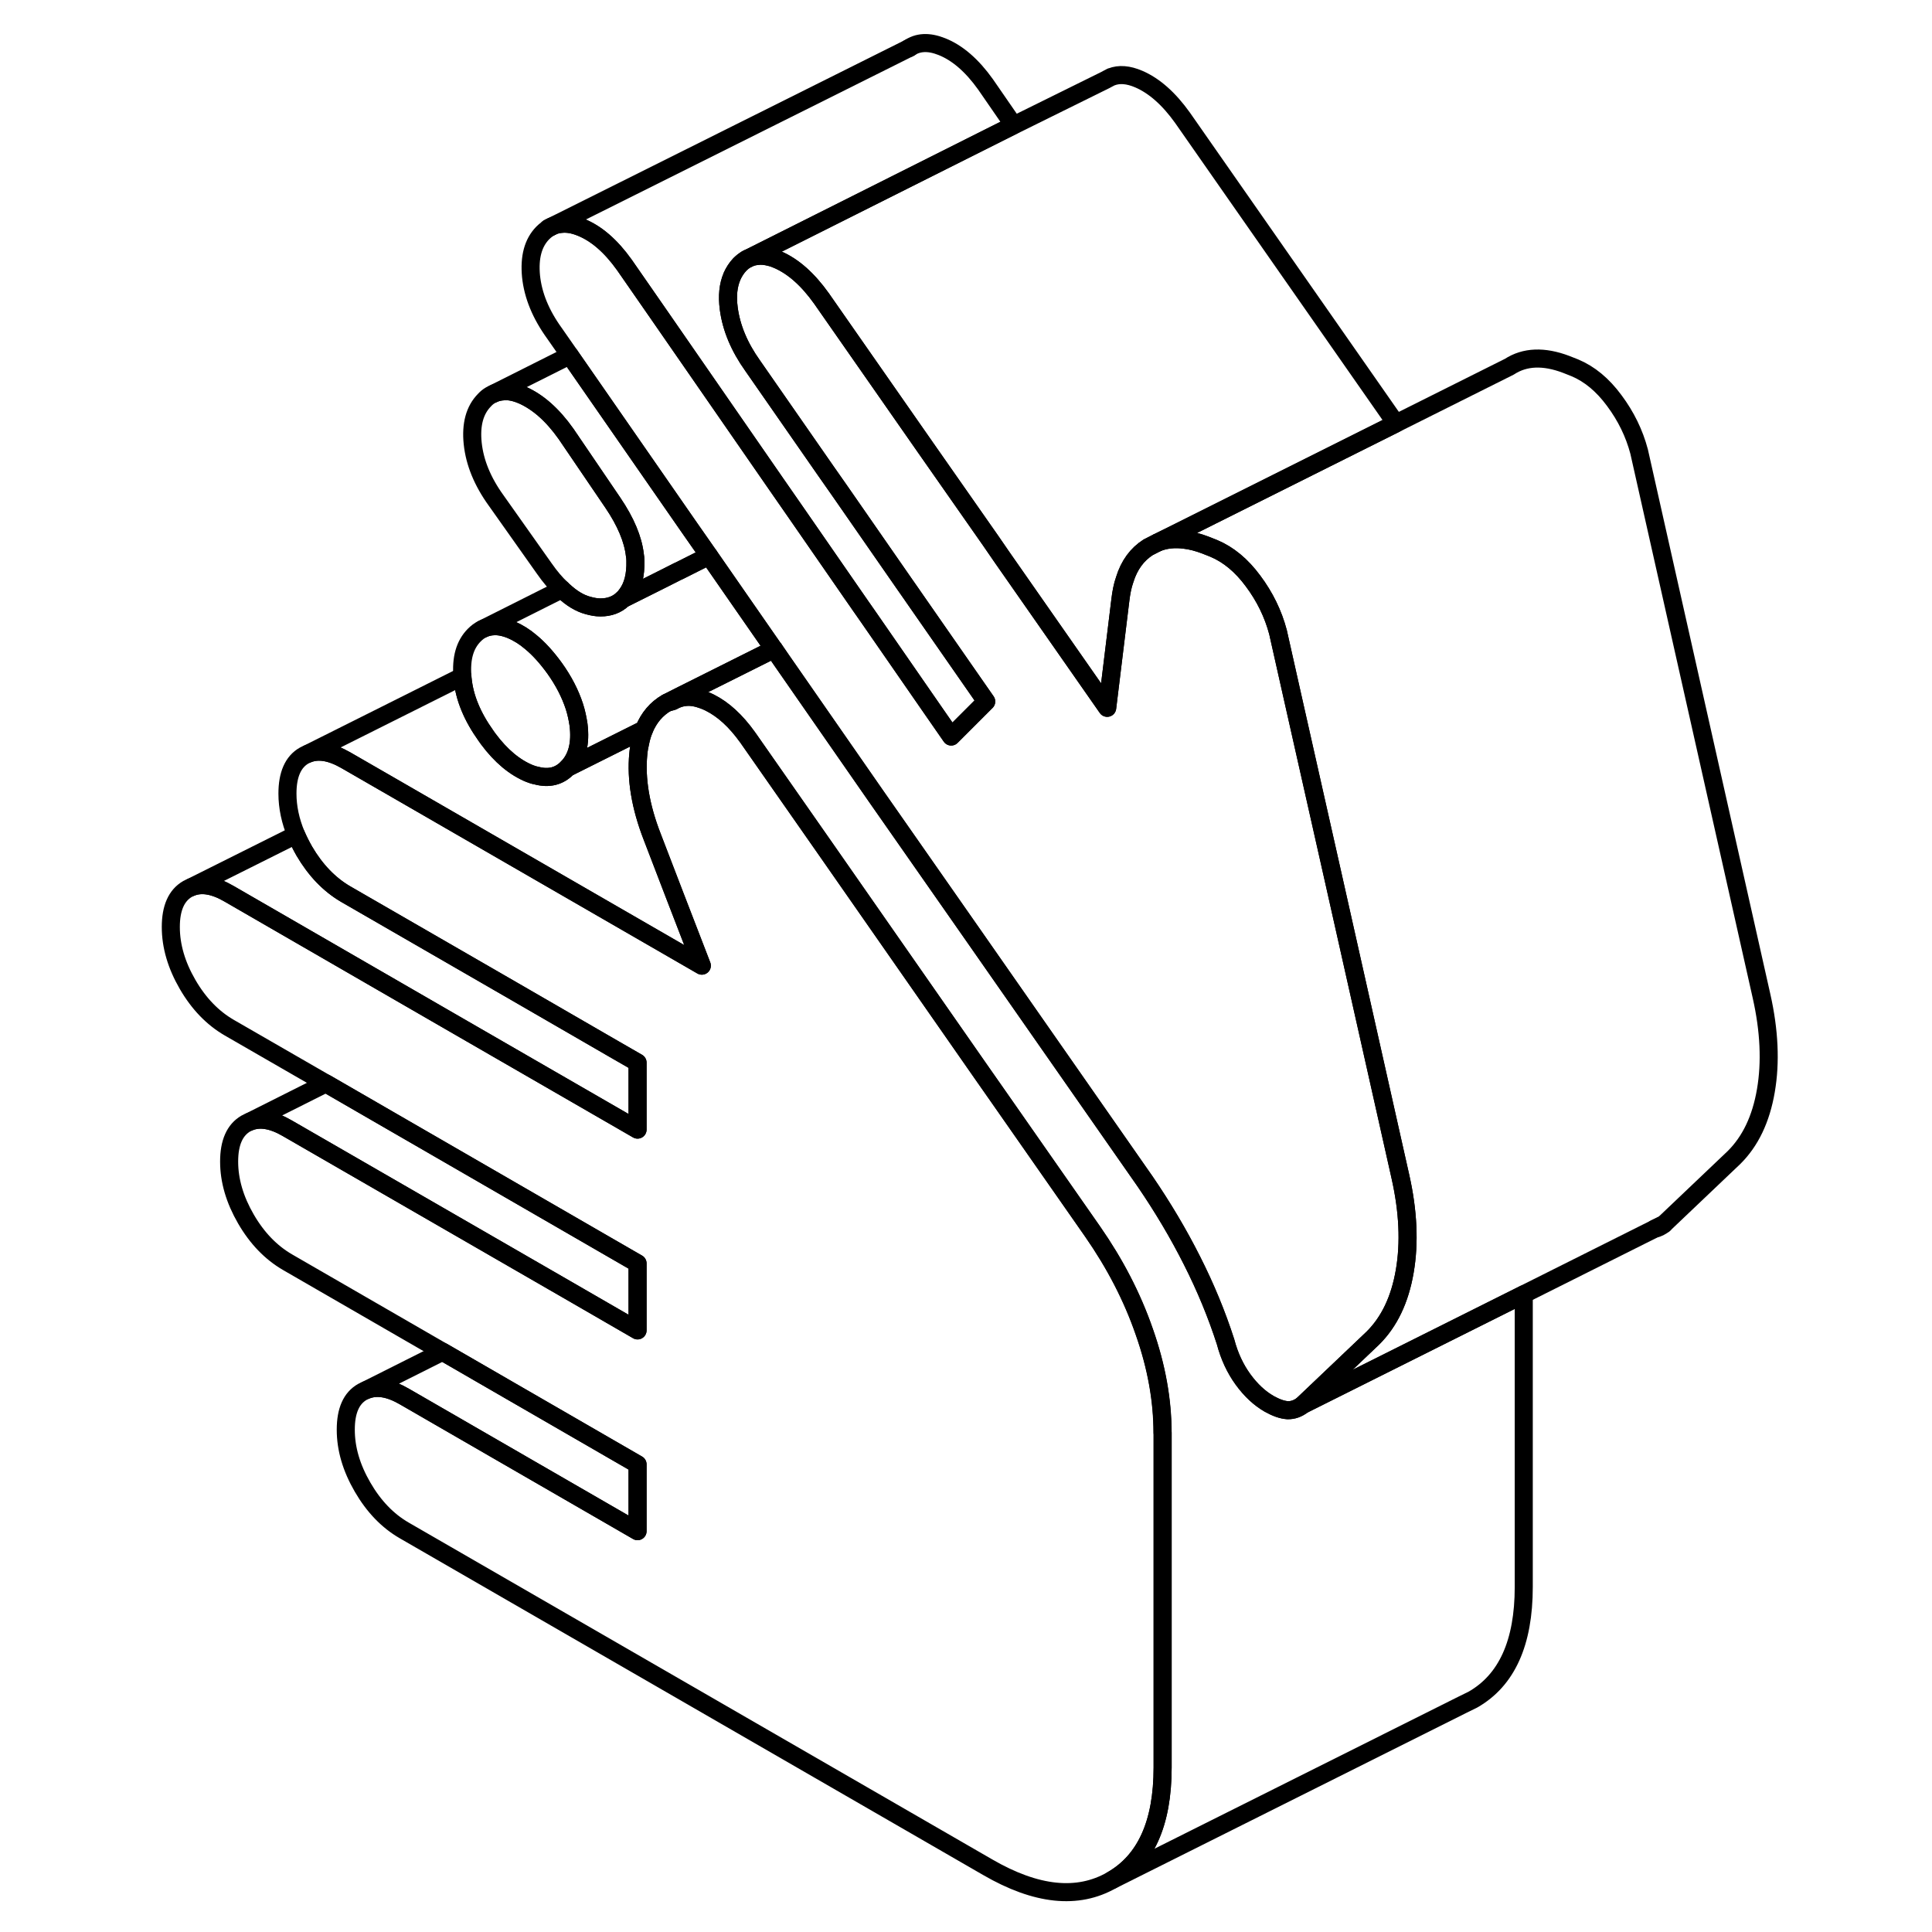 <svg width="24" height="24" viewBox="0 0 94 107" fill="none" xmlns="http://www.w3.org/2000/svg" stroke-width="1px" stroke-linecap="round" stroke-linejoin="round">
    <path d="M57.89 79.351V97.891C57.89 100.981 56.95 103.061 55.07 104.131C53.18 105.211 50.89 104.971 48.2 103.411L15.89 84.761C14.97 84.231 14.2 83.431 13.58 82.361C12.96 81.291 12.65 80.241 12.65 79.181C12.65 78.121 12.96 77.431 13.58 77.081L13.77 76.991C14.36 76.751 15.06 76.861 15.89 77.341L28.81 84.801V81.101L18.01 74.861L9.42 69.901C8.51 69.371 7.74 68.581 7.12 67.511C6.5 66.441 6.19 65.381 6.19 64.331C6.19 63.281 6.5 62.581 7.12 62.221L7.31 62.131C7.89 61.891 8.6 62.011 9.42 62.491L24.9 71.421L28.81 73.681V69.971L28.34 69.701L11.55 60.001L6.19 56.911C5.28 56.381 4.51 55.591 3.89 54.521C3.27 53.451 2.96 52.391 2.96 51.341C2.96 50.291 3.27 49.591 3.89 49.231L4.08 49.141C4.66 48.901 5.37 49.021 6.19 49.501L18.43 56.571L28.81 62.561V58.851L27.49 58.091L21.87 54.841L12.65 49.521C11.74 48.991 10.97 48.191 10.35 47.131C10.18 46.831 10.03 46.531 9.9 46.231C9.58 45.461 9.42 44.701 9.42 43.951C9.42 42.901 9.73 42.191 10.35 41.841L10.54 41.751C11.13 41.511 11.83 41.631 12.65 42.101L15.2 43.571L32.37 53.481L30.88 49.621L29.62 46.341C28.97 44.671 28.72 43.141 28.85 41.771C28.87 41.531 28.91 41.311 28.96 41.101C29.01 40.851 29.08 40.621 29.17 40.401C29.44 39.741 29.86 39.251 30.43 38.921L30.75 38.831C30.97 38.701 31.22 38.621 31.47 38.601C31.78 38.571 32.1 38.631 32.45 38.761C32.56 38.801 32.68 38.851 32.8 38.911C33.56 39.291 34.25 39.931 34.89 40.821C34.91 40.841 34.92 40.871 34.94 40.891L39.23 47.031L47.89 59.451L48.8 60.751L54.01 68.211C55.24 69.981 56.2 71.821 56.87 73.761C57.55 75.691 57.88 77.561 57.88 79.351H57.89Z" stroke="currentColor" stroke-linejoin="round"/>
    <path d="M85.14 68.051C85.32 68.021 85.48 67.931 85.65 67.801L85.14 68.051Z" stroke="currentColor" stroke-linejoin="round"/>
    <path d="M28.81 58.851V62.561L18.43 56.571L6.19 49.501C5.37 49.021 4.66 48.901 4.08 49.141L9.9 46.231C10.03 46.531 10.18 46.831 10.35 47.131C10.97 48.191 11.74 48.991 12.65 49.521L21.87 54.841L27.49 58.091L28.81 58.851Z" stroke="currentColor" stroke-linejoin="round"/>
    <path d="M77.89 71.681V87.891C77.89 90.981 76.951 93.061 75.071 94.131L74.481 94.421L55.071 104.131C56.951 103.061 57.89 100.981 57.89 97.891V79.351C57.89 77.561 57.56 75.691 56.88 73.761C56.21 71.821 55.251 69.981 54.02 68.211L48.81 60.751L47.9 59.451L39.24 47.031L34.95 40.891C34.95 40.891 34.92 40.841 34.9 40.821C34.26 39.931 33.571 39.291 32.81 38.911C32.691 38.851 32.57 38.801 32.46 38.761C32.11 38.631 31.791 38.571 31.48 38.601C31.23 38.621 30.98 38.701 30.761 38.831L30.44 38.921L31.35 38.461L36.37 35.951L36.81 36.591L42.071 44.161L43.001 45.491L47.34 51.701L56.93 65.441C57.9 66.861 58.77 68.321 59.52 69.811C60.27 71.291 60.89 72.791 61.38 74.311C61.59 75.111 61.92 75.811 62.35 76.401C62.78 76.991 63.261 77.441 63.8 77.751C64.18 77.961 64.51 78.081 64.811 78.101C65.111 78.111 65.39 78.011 65.66 77.801L77.9 71.681H77.89Z" stroke="currentColor" stroke-linejoin="round"/>
    <path d="M71.3 70.401C71.03 71.981 70.44 73.211 69.53 74.111L65.65 77.801C65.38 78.011 65.1 78.111 64.8 78.101C64.5 78.081 64.17 77.961 63.79 77.751C63.25 77.441 62.77 76.991 62.34 76.401C61.91 75.811 61.58 75.111 61.37 74.311C60.88 72.791 60.26 71.291 59.51 69.811C58.76 68.321 57.89 66.861 56.92 65.441L47.33 51.701L42.99 45.491L42.06 44.161L36.8 36.591L36.36 35.951L34.38 33.101L32.77 30.781L31.68 29.221L25.12 19.771L25.06 19.681L24.21 18.461C23.45 17.411 23.02 16.361 22.91 15.301C22.81 14.251 23.02 13.451 23.56 12.901C23.7 12.761 23.86 12.641 24.02 12.561C24.19 12.471 24.36 12.421 24.55 12.401H24.57C24.9 12.361 25.26 12.421 25.66 12.581C26.52 12.921 27.33 13.621 28.08 14.671L29.94 17.351L36.49 26.811L37.58 28.381L41.16 33.551L41.6 34.181L45.16 39.321L46.18 40.791L48.12 38.851L44.05 33.001L44.03 32.971L43.59 32.341L40 27.171L39.23 26.071L38.91 25.611L35.19 20.261C34.44 19.211 34 18.151 33.86 17.081C33.77 16.381 33.83 15.801 34.04 15.311C34.15 15.061 34.29 14.841 34.47 14.651C34.58 14.541 34.7 14.441 34.84 14.361L34.9 14.331C35.06 14.251 35.22 14.201 35.4 14.181H35.42C35.65 14.141 35.9 14.171 36.17 14.241C36.3 14.271 36.43 14.321 36.57 14.381C37.43 14.751 38.24 15.471 38.99 16.521L44.76 24.791L48.37 29.951L49.01 30.881L54.82 39.201L55.55 33.221C55.6 32.811 55.67 32.441 55.79 32.101C56.04 31.291 56.48 30.701 57.09 30.311L57.6 30.051C58.05 29.871 58.56 29.821 59.1 29.891C59.46 29.931 59.84 30.031 60.24 30.181L60.72 30.371C61.53 30.711 62.26 31.311 62.9 32.181C63.55 33.051 64.01 33.991 64.28 35.011L65.05 38.441L67.35 48.651L71.06 65.171C71.49 67.081 71.57 68.831 71.3 70.401Z" stroke="currentColor" stroke-linejoin="round"/>
    <path d="M34.041 15.311C33.831 15.801 33.77 16.381 33.86 17.081C34 18.151 34.44 19.211 35.19 20.261L38.91 25.611L39.23 26.071L40.001 27.171L43.59 32.341L44.031 32.971L44.05 33.001L48.12 38.851L46.18 40.791L45.16 39.321L41.6 34.181L41.16 33.551L37.58 28.381L36.49 26.811L29.94 17.351L28.08 14.671C27.33 13.621 26.52 12.921 25.66 12.581C25.26 12.421 24.901 12.361 24.571 12.401H24.55C24.36 12.421 24.191 12.471 24.02 12.561L43.81 2.681H43.821C44.321 2.321 44.93 2.291 45.66 2.581C46.52 2.921 47.33 3.621 48.08 4.671L49.64 6.931L34.9 14.331L34.84 14.361C34.7 14.441 34.581 14.541 34.471 14.651C34.291 14.841 34.151 15.061 34.041 15.301V15.311Z" stroke="currentColor" stroke-linejoin="round"/>
    <path d="M91.3 60.401C91.03 61.981 90.44 63.211 89.53 64.111L85.65 67.801L85.14 68.051L77.89 71.681L65.65 77.801L69.53 74.111C70.44 73.211 71.03 71.981 71.3 70.401C71.57 68.831 71.49 67.081 71.06 65.171L67.35 48.651L65.05 38.441L64.28 35.011C64.01 33.991 63.55 33.051 62.9 32.181C62.26 31.311 61.53 30.711 60.72 30.371L60.24 30.181C59.84 30.031 59.46 29.931 59.1 29.891C58.56 29.821 58.05 29.871 57.6 30.051L58.79 29.461L63.59 27.061L66.03 25.841L70.81 23.451L77.09 20.311C77.95 19.751 79 19.711 80.24 20.181L80.72 20.371C81.53 20.711 82.26 21.311 82.9 22.181C83.55 23.051 84.01 23.991 84.28 25.011L91.06 55.171C91.49 57.081 91.57 58.831 91.3 60.401Z" stroke="currentColor" stroke-linejoin="round"/>
    <path d="M28.81 81.101V84.801L15.89 77.341C15.06 76.861 14.36 76.751 13.77 76.991L18.01 74.861L28.81 81.101Z" stroke="currentColor" stroke-linejoin="round"/>
    <path d="M28.81 69.971V73.681L24.9 71.421L9.42 62.491C8.6 62.011 7.89 61.891 7.31 62.131L11.55 60.001L28.34 69.701L28.81 69.971Z" stroke="currentColor" stroke-linejoin="round"/>
    <path d="M24.93 42.521C24.48 42.991 23.9 43.141 23.2 42.951C23.08 42.931 22.96 42.891 22.83 42.841C22.02 42.511 21.25 41.881 20.53 40.911C20.49 40.861 20.45 40.801 20.41 40.741C19.66 39.691 19.22 38.641 19.12 37.591C19.12 37.551 19.11 37.501 19.11 37.461C19.03 36.461 19.24 35.711 19.76 35.181C19.9 35.041 20.05 34.921 20.22 34.841C20.38 34.761 20.55 34.711 20.73 34.691H20.75C21.07 34.651 21.43 34.721 21.82 34.881C22.19 35.041 22.55 35.261 22.9 35.561C23.35 35.931 23.78 36.411 24.21 37.001C24.72 37.711 25.08 38.421 25.31 39.121C25.42 39.461 25.49 39.801 25.54 40.131C25.67 41.171 25.47 41.971 24.93 42.521Z" stroke="currentColor" stroke-linejoin="round"/>
    <path d="M28.69 31.061C28.71 31.831 28.56 32.451 28.23 32.901C28.16 33.001 28.09 33.091 28 33.171C27.67 33.491 27.25 33.641 26.76 33.641H26.75C26.53 33.641 26.31 33.601 26.06 33.531C25.61 33.411 25.16 33.141 24.7 32.711C24.67 32.691 24.65 32.661 24.62 32.631C24.29 32.331 23.96 31.941 23.64 31.481L20.98 27.721C20.22 26.671 19.79 25.611 19.68 24.561C19.57 23.511 19.79 22.711 20.33 22.161C20.43 22.051 20.54 21.961 20.66 21.891L20.82 21.811C20.96 21.741 21.12 21.701 21.28 21.681H21.3C21.64 21.631 22.01 21.701 22.43 21.881C23.29 22.261 24.1 22.971 24.85 24.031L27.44 27.841C28.16 28.901 28.56 29.871 28.66 30.731C28.68 30.841 28.69 30.951 28.69 31.061Z" stroke="currentColor" stroke-linejoin="round"/>
    <path d="M70.81 23.451L66.03 25.841L63.59 27.061L58.79 29.461L57.6 30.051L57.09 30.311C56.48 30.701 56.04 31.291 55.79 32.101C55.67 32.441 55.6 32.811 55.55 33.221L54.82 39.201L49.01 30.881L48.37 29.951L44.76 24.791L38.99 16.521C38.24 15.471 37.43 14.751 36.57 14.381C36.43 14.321 36.3 14.271 36.17 14.241C35.9 14.171 35.65 14.141 35.42 14.181H35.4C35.22 14.201 35.06 14.251 34.9 14.331L49.64 6.941L54.72 4.431L54.83 4.371L55.04 4.261H55.05C55.48 4.091 55.99 4.131 56.57 4.381C57.43 4.751 58.24 5.471 58.99 6.521L70.81 23.451Z" stroke="currentColor" stroke-linejoin="round"/>
    <path d="M34.9 14.331L34.84 14.361" stroke="currentColor" stroke-linejoin="round"/>
    <path d="M24.02 12.561L23.87 12.631" stroke="currentColor" stroke-linejoin="round"/>
    <path d="M43.91 2.631L43.82 2.671" stroke="currentColor" stroke-linejoin="round"/>
    <path d="M32.77 30.781L31.08 31.631H31.07L29.9 32.221L28 33.171C28.09 33.091 28.16 33.001 28.23 32.901C28.56 32.451 28.71 31.831 28.69 31.061C28.69 30.951 28.68 30.841 28.66 30.731C28.56 29.871 28.16 28.901 27.44 27.841L24.85 24.031C24.1 22.971 23.29 22.261 22.43 21.881C22.01 21.701 21.64 21.631 21.3 21.681H21.28C21.12 21.701 20.96 21.741 20.82 21.811L25.06 19.681L25.12 19.771L31.68 29.221L32.77 30.781Z" stroke="currentColor" stroke-linejoin="round"/>
    <path d="M32.37 53.481L15.2 43.571L12.65 42.101C11.83 41.631 11.13 41.511 10.54 41.751L19.11 37.461C19.11 37.461 19.12 37.551 19.12 37.591C19.22 38.641 19.66 39.691 20.41 40.741C20.45 40.801 20.49 40.861 20.53 40.911C21.25 41.881 22.02 42.511 22.83 42.841C22.96 42.891 23.08 42.931 23.2 42.951C23.9 43.141 24.48 42.991 24.93 42.521L28.41 40.781L29.17 40.401C29.08 40.621 29.01 40.851 28.96 41.101C28.91 41.311 28.87 41.531 28.85 41.771C28.72 43.141 28.97 44.671 29.62 46.341L30.88 49.621L32.37 53.481Z" stroke="currentColor" stroke-linejoin="round"/>
    <path d="M36.36 35.951L31.34 38.461L30.43 38.921C29.86 39.251 29.44 39.741 29.17 40.401L28.41 40.781L24.93 42.521C25.47 41.971 25.67 41.171 25.54 40.131C25.49 39.801 25.42 39.461 25.31 39.121C25.08 38.421 24.72 37.711 24.21 37.001C23.78 36.411 23.35 35.931 22.9 35.561C22.55 35.261 22.19 35.041 21.82 34.881C21.43 34.721 21.07 34.651 20.75 34.691H20.73C20.55 34.711 20.38 34.761 20.22 34.841L24.62 32.631C24.62 32.631 24.67 32.691 24.7 32.711C25.16 33.141 25.61 33.411 26.06 33.531C26.31 33.601 26.53 33.641 26.75 33.641H26.76C27.25 33.641 27.67 33.491 28 33.171L29.9 32.221L31.07 31.631H31.08L32.77 30.781L34.38 33.101L36.36 35.951Z" stroke="currentColor" stroke-linejoin="round"/>
</svg>